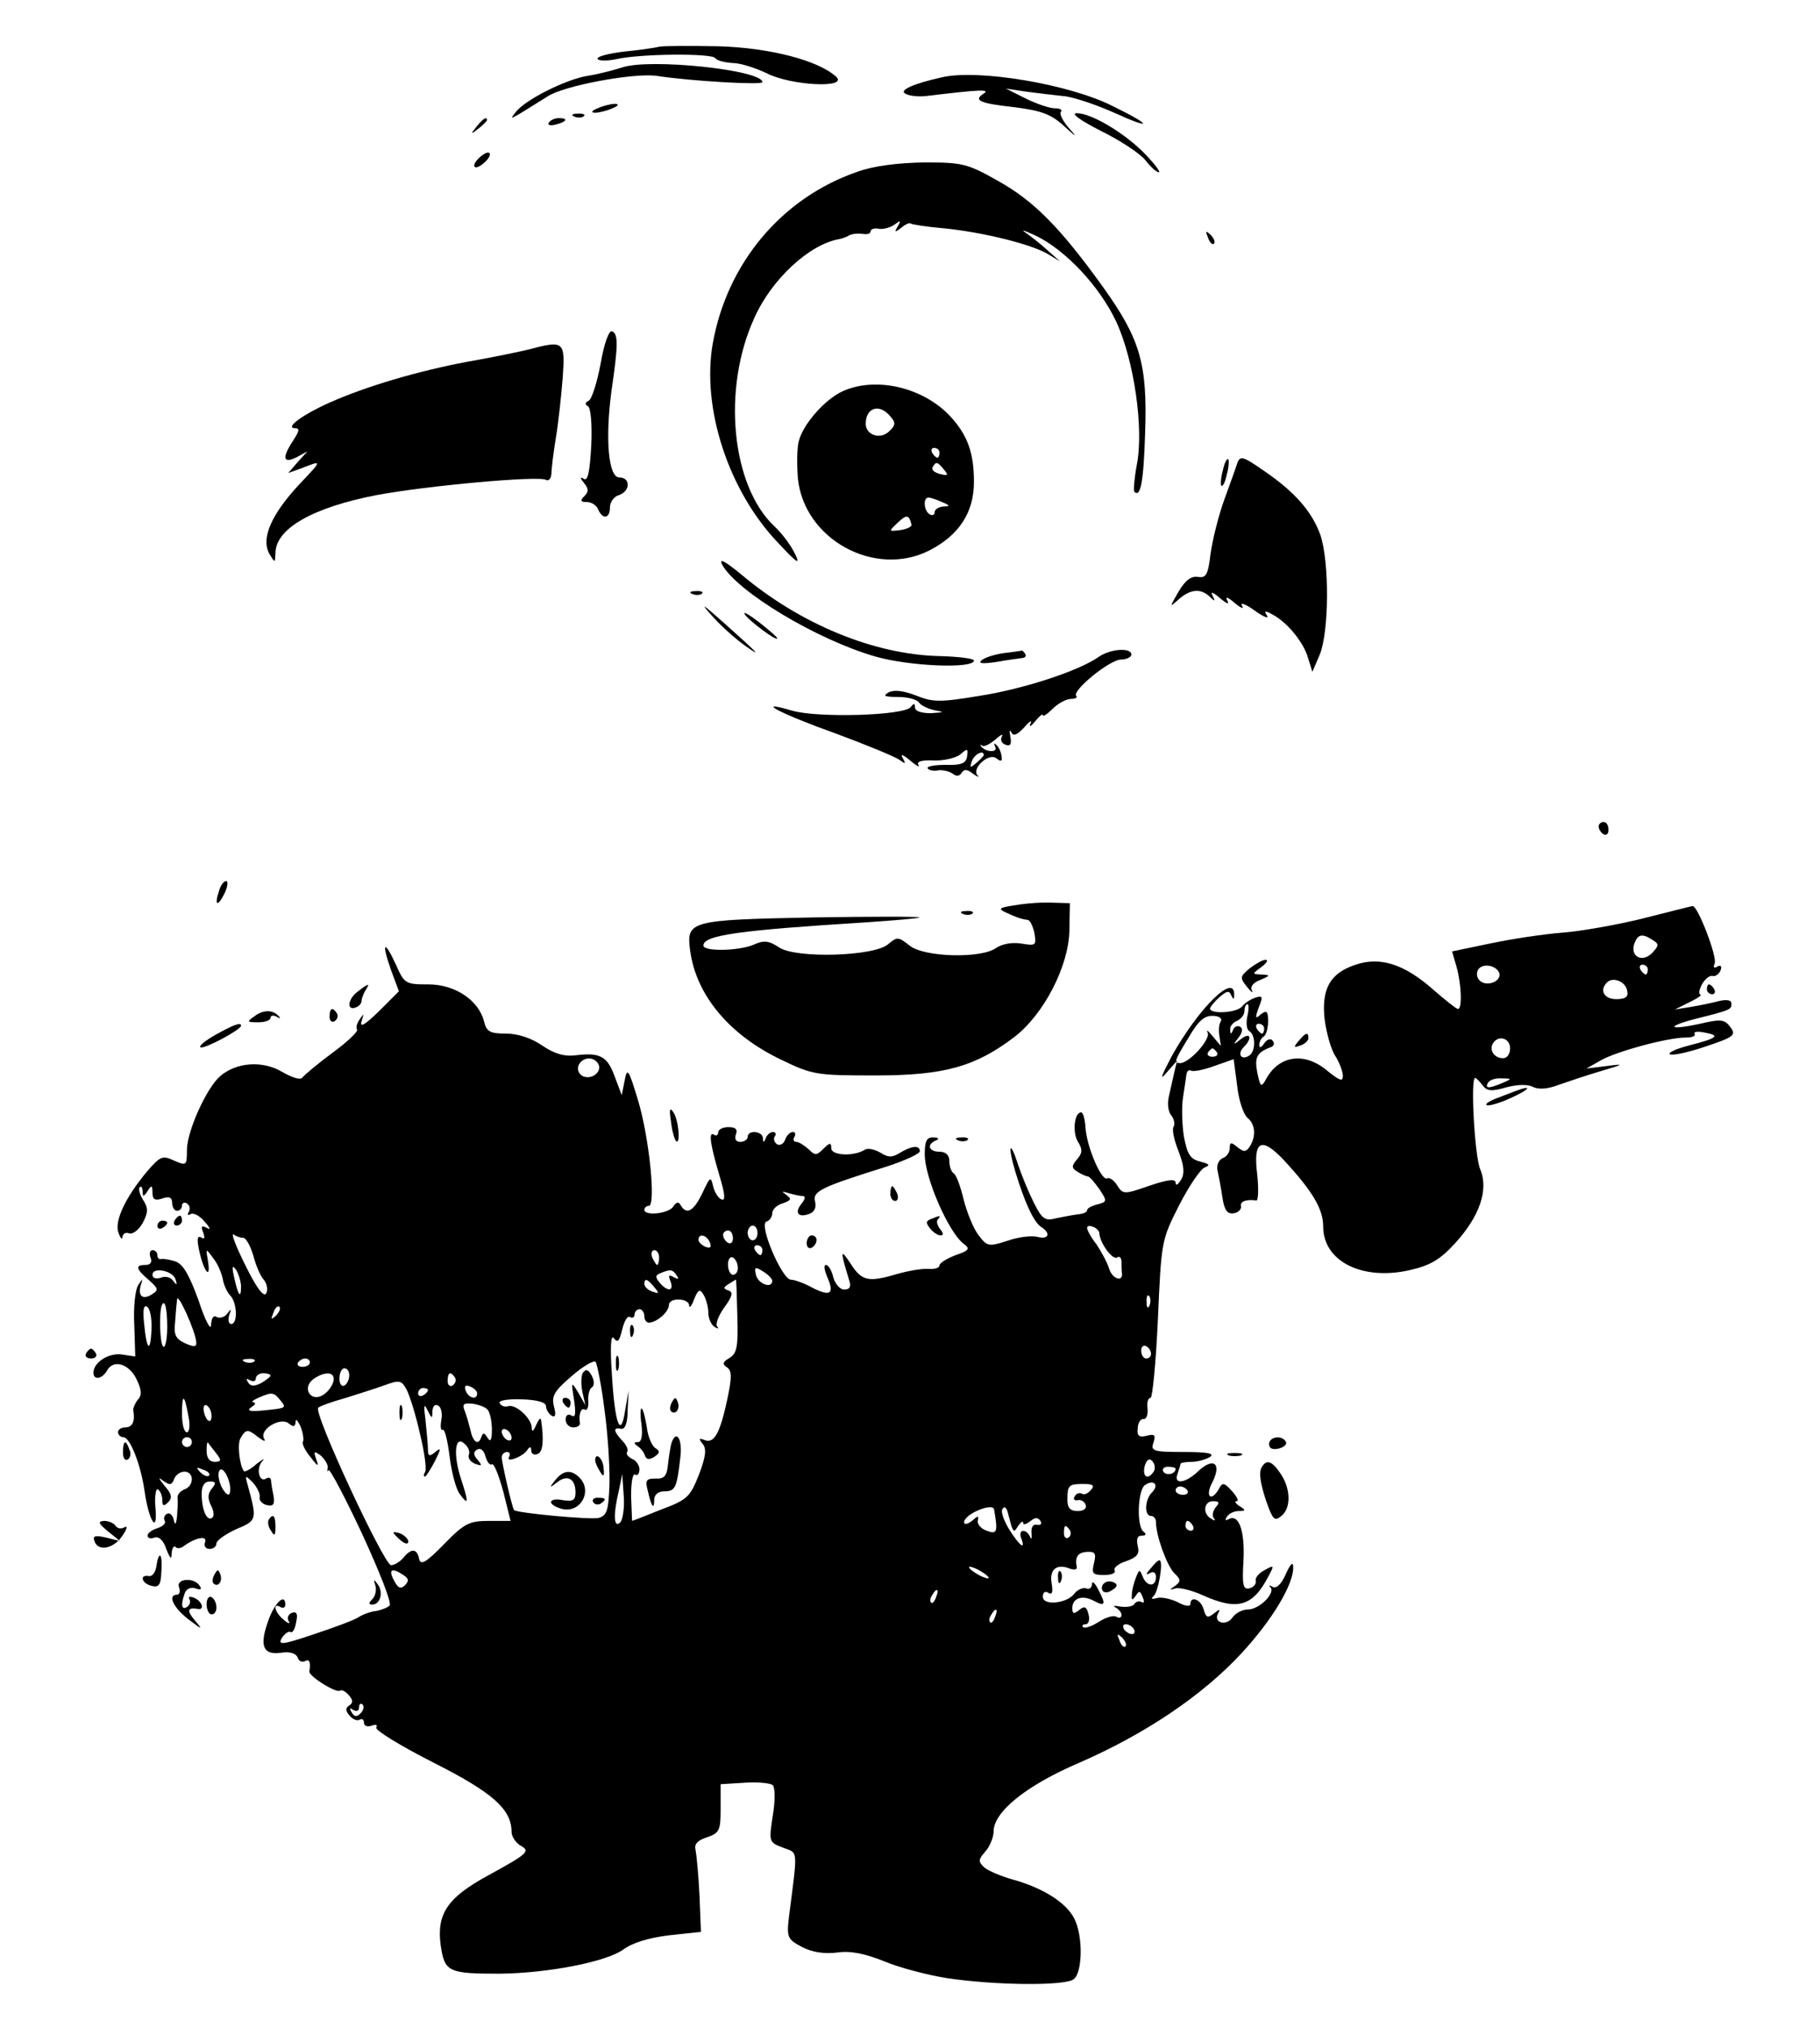 <?xml version="1.0" standalone="no"?>
<!DOCTYPE svg PUBLIC "-//W3C//DTD SVG 20010904//EN"
 "http://www.w3.org/TR/2001/REC-SVG-20010904/DTD/svg10.dtd">
<svg version="1.0" xmlns="http://www.w3.org/2000/svg"
 width="370pt" height="412pt" viewBox="0 0 370 412"
 preserveAspectRatio="xMidYMid meet">

<g transform="translate(0,412) scale(0.1,-0.1)"
fill="#000000" stroke="none">
<path d="M1340 4025 c-8 -2 -41 -7 -73 -10 -31 -4 -55 -10 -52 -15 3 -4 20 -4
39 0 49 11 193 12 200 2 3 -5 19 -9 35 -10 16 0 47 -10 70 -21 49 -25 166 -31
141 -7 -36 33 -134 59 -240 62 -58 1 -112 1 -120 -1z"/>
<path d="M1265 3983 c-19 -6 -50 -14 -70 -17 -44 -7 -126 -48 -146 -73 -15
-19 -16 -19 64 31 33 22 174 48 221 42 71 -11 216 -19 216 -13 0 25 -230 49
-285 30z"/>
<path d="M1915 3963 c-58 -13 -87 -26 -75 -33 8 -5 27 -7 44 -5 107 13 130 14
116 5 -22 -14 -9 -20 64 -28 53 -7 73 -14 99 -38 26 -24 28 -24 9 -3 -12 14
-19 29 -15 32 3 4 -2 7 -13 7 -10 0 -37 9 -59 20 l-40 20 40 -6 c22 -3 56 -7
75 -9 19 -1 67 -17 105 -34 79 -36 78 -26 -2 13 -88 45 -274 76 -348 59z"/>
<path d="M1215 3900 c-13 -5 -14 -9 -5 -9 8 0 24 4 35 9 13 5 14 9 5 9 -8 0
-24 -4 -35 -9z"/>
<path d="M1168 3883 c7 -3 16 -2 19 1 4 3 -2 6 -13 5 -11 0 -14 -3 -6 -6z"/>
<path d="M2238 3854 c39 -19 80 -46 91 -60 10 -13 22 -24 27 -24 4 0 -8 16
-26 35 -42 44 -111 85 -141 85 -13 0 6 -14 49 -36z"/>
<path d="M969 3863 c-13 -16 -12 -17 4 -4 9 7 17 15 17 17 0 8 -8 3 -21 -13z"/>
<path d="M1116 3871 c-4 -5 3 -7 14 -4 23 6 26 13 6 13 -8 0 -17 -4 -20 -9z"/>
<path d="M970 3795 c-7 -8 -8 -15 -2 -15 5 0 15 7 22 15 7 8 8 15 2 15 -5 0
-15 -7 -22 -15z"/>
<path d="M1743 3771 c-154 -53 -265 -186 -294 -349 -23 -131 32 -299 132 -404
40 -43 47 -47 35 -23 -8 17 -26 41 -41 55 -88 82 -108 280 -41 425 35 78 111
148 171 159 6 1 15 4 20 7 6 4 18 5 28 4 9 -2 17 0 17 5 0 5 8 7 18 5 9 -1 23
3 31 9 12 9 13 8 6 -4 -7 -12 -6 -13 7 -3 8 7 17 11 19 9 2 -2 33 -7 69 -10
79 -8 176 -32 210 -52 l25 -15 -26 23 c-14 13 -35 29 -45 36 -10 7 0 3 22 -7
60 -29 129 -102 163 -174 36 -77 57 -217 42 -292 -5 -27 -7 -52 -5 -54 13 -13
19 22 22 119 5 141 -10 191 -85 296 -87 121 -141 176 -215 217 -62 35 -72 37
-150 37 -53 -1 -102 -7 -135 -19z"/>
<path d="M2456 3637 c3 -10 9 -15 12 -12 3 3 0 11 -7 18 -10 9 -11 8 -5 -6z"/>
<path d="M1221 3381 c-7 -38 -18 -72 -24 -75 -8 -4 -8 -8 -2 -11 6 -3 9 -37 7
-80 -3 -54 -7 -73 -15 -68 -8 5 -8 2 0 -8 10 -12 10 -18 1 -27 -9 -9 -8 -12 5
-12 10 0 20 -7 23 -15 9 -21 24 -19 24 4 0 11 8 22 18 25 24 8 24 36 1 36 -22
0 -29 77 -16 175 14 95 14 117 1 122 -6 2 -16 -25 -23 -66z"/>
<path d="M1075 3410 c-16 -4 -73 -16 -125 -25 -101 -19 -206 -50 -280 -83 -54
-24 -91 -51 -71 -52 11 0 10 -5 -3 -25 -23 -35 -21 -48 7 -34 l22 12 -20 -22
-19 -22 28 10 c40 16 40 15 4 -23 -65 -67 -89 -119 -70 -152 11 -18 11 -18 12
2 0 50 76 93 205 118 101 19 331 40 345 31 5 -3 10 2 11 12 0 10 4 43 9 73 5
30 11 85 14 123 5 74 3 76 -69 57z"/>
<path d="M1715 3326 c-37 -16 -82 -67 -91 -102 -4 -14 -4 -48 -2 -75 12 -125
157 -204 268 -147 60 31 90 77 90 139 0 59 -13 95 -48 133 -55 59 -150 81
-217 52z m95 -52 c11 -12 11 -18 -2 -30 -18 -18 -48 -8 -48 15 0 33 28 42 50
15z m100 -74 c0 -5 -2 -10 -4 -10 -3 0 -8 5 -11 10 -3 6 -1 10 4 10 6 0 11 -4
11 -10z m9 -34 c10 -12 8 -13 -8 -9 -12 3 -18 9 -15 14 7 12 10 11 23 -5z m-4
-66 c17 -7 17 -9 3 -9 -10 -1 -18 -6 -18 -12 0 -5 -4 -7 -10 -4 -12 7 -14 35
-2 34 4 0 16 -4 27 -9z m-62 -46 c1 -4 -9 -9 -23 -11 -24 -3 -24 -3 -5 15 18
17 23 17 28 -4z"/>
<path d="M2486 3164 c-4 -14 -5 -28 -3 -31 3 -2 8 8 11 23 4 14 5 28 3 31 -3
2 -8 -8 -11 -23z"/>
<path d="M2515 3178 c-2 -7 -14 -40 -26 -73 -12 -33 -24 -82 -28 -110 -5 -43
-9 -50 -26 -47 -14 2 -26 -8 -39 -30 -19 -33 -19 -33 1 -15 23 20 44 22 62 5
11 -11 12 -10 6 2 -5 9 1 7 15 -5 14 -12 20 -14 15 -5 -5 9 1 7 15 -5 13 -11
20 -13 15 -6 -5 8 7 4 25 -9 18 -13 30 -18 26 -11 -7 10 -4 11 10 3 31 -16 64
-57 73 -88 l9 -29 15 35 c19 46 20 189 1 244 -17 46 -50 85 -111 127 -47 33
-52 34 -58 17z"/>
<path d="M1468 2973 c30 -55 193 -153 312 -187 70 -20 200 -25 200 -8 0 4 -31
8 -70 9 -133 3 -283 65 -402 165 -34 28 -47 35 -40 21z"/>
<path d="M1408 2913 c7 -3 16 -2 19 1 4 3 -2 6 -13 5 -11 0 -14 -3 -6 -6z"/>
<path d="M1450 2866 c19 -21 49 -47 65 -58 35 -25 29 -18 -45 48 -44 39 -48
41 -20 10z"/>
<path d="M1514 2872 c8 -13 66 -56 66 -49 0 3 -17 17 -37 33 -20 15 -33 23
-29 16z"/>
<path d="M2040 2793 c-19 -3 -39 -9 -45 -15 -7 -6 3 -7 30 -3 22 4 45 7 52 8
7 0 10 4 7 9 -3 4 -6 7 -7 6 -1 0 -18 -3 -37 -5z"/>
<path d="M2233 2785 c-40 -28 -152 -65 -243 -79 -79 -13 -93 -13 -128 1 -26
10 -45 12 -56 6 -12 -7 -7 -9 19 -9 20 0 39 -5 43 -11 4 -6 18 -13 32 -16 21
-4 20 -4 -7 -6 -20 0 -33 4 -33 12 0 8 -2 9 -8 1 -11 -18 -189 -23 -241 -8
-82 24 -25 -6 90 -47 62 -23 120 -47 128 -53 12 -9 13 -8 6 4 -5 9 1 7 15 -5
13 -11 21 -15 17 -9 -4 7 7 10 31 9 20 -1 45 5 54 12 15 13 16 13 14 -4 -2
-14 -12 -18 -44 -17 -22 0 -39 -3 -36 -7 2 -4 12 -6 22 -4 9 1 22 -2 29 -7 7
-6 14 -5 18 2 5 8 12 7 23 -2 10 -7 14 -8 9 -3 -12 14 24 47 39 34 9 -7 12 -6
10 5 -1 9 -6 19 -11 23 -4 4 -5 3 -2 -4 7 -12 -18 -12 -28 0 -3 4 -2 5 2 2 3
-3 15 3 26 12 11 10 17 13 14 7 -4 -7 -1 -14 7 -17 10 -4 13 1 10 16 -2 12 -2
16 2 9 4 -8 11 -6 26 10 11 13 17 16 13 8 -4 -8 1 -6 9 4 9 11 16 17 16 13 0
-4 9 2 20 13 11 11 28 20 37 20 9 0 14 3 11 6 -10 10 68 74 91 74 11 0 21 5
21 10 0 15 -43 12 -67 -5z m-233 -199 c0 -2 -7 -9 -15 -16 -13 -11 -14 -10 -9
4 5 14 24 23 24 12z"/>
<path d="M3250 2441 c0 -6 5 -13 10 -16 6 -3 10 1 10 9 0 9 -4 16 -10 16 -5 0
-10 -4 -10 -9z"/>
<path d="M445 2309 c-10 -30 -2 -32 12 -3 6 13 7 24 3 24 -5 0 -12 -9 -15 -21z"/>
<path d="M2065 2281 c-34 -5 -37 -7 -20 -15 22 -10 30 -13 44 -15 5 0 11 -13
14 -27 4 -25 3 -26 -27 -21 -19 3 -39 -1 -51 -9 -30 -22 -147 -19 -176 5 -23
18 -25 18 -43 3 -27 -25 -187 -30 -222 -7 -21 14 -31 15 -51 6 -29 -13 -103
-15 -103 -2 0 21 73 31 330 47 58 4 107 8 109 10 2 2 -96 2 -218 0 -249 -5
-256 -7 -248 -67 12 -91 80 -172 185 -222 64 -31 72 -32 192 -32 140 0 203 18
282 78 60 46 110 143 112 215 l1 57 -35 1 c-19 1 -53 -1 -75 -5z"/>
<path d="M3340 2254 c-52 -13 -126 -26 -165 -29 -38 -3 -104 -13 -146 -22
l-77 -16 9 -31 c10 -35 12 -86 3 -86 -3 0 -26 18 -51 40 -58 51 -107 67 -157
50 -52 -17 -70 -49 -63 -112 4 -28 13 -61 22 -74 8 -13 15 -31 15 -40 0 -12
-6 -10 -31 10 -47 40 -100 32 -126 -18 -9 -16 -11 -14 -17 15 -6 31 -1 41 29
52 6 3 6 8 2 13 -4 5 -12 2 -17 -6 -6 -9 -10 -10 -10 -3 0 6 4 14 9 17 5 3 9
17 9 31 0 21 -3 23 -15 14 -11 -10 -12 -8 -4 14 9 22 8 25 -7 20 -9 -3 -22
-11 -27 -18 -11 -13 -65 -16 -65 -4 0 3 9 14 19 23 15 13 20 14 24 4 4 -9 6
-9 6 -1 3 49 -71 -23 -127 -123 -21 -40 -25 -51 -11 -34 l22 25 -6 -25 c-3
-14 -8 -36 -11 -49 -3 -14 -1 -30 5 -37 6 -7 8 -18 5 -23 -4 -5 1 -28 10 -50
11 -29 13 -45 5 -58 -6 -10 -11 -13 -11 -6 0 8 -15 7 -53 -6 -52 -18 -54 -18
-66 1 -6 10 -15 16 -20 14 -11 -7 -41 62 -44 101 -1 18 -5 33 -9 33 -14 0 -18
-40 -7 -59 10 -16 10 -23 -1 -36 -12 -14 -12 -18 1 -26 8 -5 17 -9 20 -9 4 0
14 -12 24 -26 16 -24 16 -26 -4 -31 -12 -3 -21 -8 -21 -12 0 -4 -8 -7 -17 -8
-10 -1 -30 -5 -45 -8 -23 -6 -29 -3 -46 31 -11 22 -25 56 -32 77 -17 53 -22
41 -6 -13 19 -63 38 -104 53 -113 20 -13 15 -26 -8 -20 -11 3 -39 0 -61 -8
-38 -12 -41 -12 -59 12 -10 13 -23 45 -30 72 -6 26 -15 50 -20 53 -5 3 -9 14
-9 25 0 12 -7 19 -20 19 -22 0 -27 15 -7 23 7 3 5 6 -5 6 -14 1 -18 -7 -18
-34 0 -48 48 -158 79 -182 14 -10 11 -14 -16 -23 -18 -7 -33 -16 -33 -21 0 -5
-10 -8 -22 -7 -13 1 -41 -4 -63 -10 -60 -18 -73 -15 -96 21 -21 32 -21 26 -3
-33 5 -14 2 -20 -10 -20 -8 0 -18 11 -22 25 -3 14 -10 25 -15 25 -5 0 -3 -11
3 -25 15 -34 6 -40 -31 -21 -16 9 -36 16 -43 16 -18 0 -66 112 -50 118 7 2 12
10 12 17 0 8 10 17 21 20 17 6 19 9 8 17 -11 8 -10 8 4 4 10 -3 23 -6 29 -6 6
0 5 -6 -2 -15 -16 -19 -7 -30 16 -21 10 4 14 13 11 25 -5 21 12 29 146 71 37
12 67 26 67 31 0 13 -17 11 -40 -3 -16 -10 -24 -10 -40 0 -12 7 -26 10 -32 6
-22 -14 -68 -12 -68 3 0 12 -3 12 -16 -1 -14 -14 -17 -14 -30 -1 -9 8 -20 15
-25 15 -6 0 -7 5 -4 10 3 6 2 10 -3 10 -6 0 -13 -7 -16 -16 -3 -8 -10 -12 -16
-9 -6 4 -8 11 -5 16 4 5 2 9 -4 9 -5 0 -12 -6 -14 -12 -4 -10 -6 -10 -6 0 -1
14 -31 17 -31 2 0 -5 -7 -10 -15 -10 -9 0 -12 6 -9 15 4 10 0 15 -15 15 -12 0
-21 -5 -21 -11 0 -5 -4 -8 -9 -4 -11 6 -7 -21 13 -88 10 -34 11 -47 3 -44 -6
2 -14 14 -17 26 -5 22 -6 21 -22 -13 -18 -37 -32 -45 -44 -25 -4 8 -9 7 -15
-2 -9 -15 -59 -20 -59 -7 0 4 4 8 9 8 15 0 1 139 -22 215 -19 63 -22 67 -27
40 l-6 -30 -14 37 c-15 42 -30 50 -79 44 -24 -3 -44 3 -69 20 -22 15 -49 24
-73 24 -33 0 -40 4 -45 25 -11 43 -59 75 -113 75 -46 0 -49 1 -66 40 -24 52
-30 46 -10 -11 l16 -43 -41 -41 c-28 -27 -39 -34 -35 -20 5 16 5 17 -3 5 -6
-8 -9 -17 -6 -22 2 -4 -20 -25 -50 -47 -30 -22 -57 -45 -61 -50 -3 -6 -20 -1
-41 11 -40 24 -94 20 -127 -9 -28 -25 -67 -112 -67 -150 0 -31 -1 -32 -26 -21
-24 11 -28 9 -55 -22 -45 -54 -67 -102 -58 -125 4 -11 8 -15 8 -8 1 7 7 10 14
7 7 -2 19 7 27 21 11 21 12 30 1 47 -7 11 -10 23 -7 26 3 3 6 -1 6 -9 0 -11 2
-11 10 1 8 13 10 12 10 -3 0 -14 5 -17 20 -12 14 5 20 2 20 -9 0 -9 5 -16 10
-16 6 0 10 5 10 11 0 5 5 7 10 4 6 -4 7 -11 4 -17 -4 -6 -2 -8 3 -5 6 4 19 -3
29 -15 11 -12 13 -18 5 -13 -11 6 -13 4 -8 -9 4 -11 3 -15 -4 -10 -8 4 -9 -4
-4 -27 9 -42 24 -61 18 -22 -5 28 -5 28 11 6 9 -11 17 -31 19 -42 2 -12 9 -27
15 -33 14 -14 16 -58 2 -58 -5 0 -7 8 -4 18 5 13 4 14 -4 3 -5 -7 -15 -10 -21
-7 -7 5 -11 -2 -12 -16 0 -13 -12 9 -25 49 -19 52 -31 74 -47 80 -12 4 -25 6
-29 5 -5 -1 -8 2 -8 8 0 5 -4 10 -10 10 -5 0 -7 -7 -4 -15 4 -9 0 -15 -10 -15
-22 0 -20 -8 7 -31 18 -16 20 -20 7 -28 -19 -13 -30 -5 -24 17 5 15 4 15 -5 1
-6 -9 -10 -45 -8 -81 l2 -64 -27 4 c-27 4 -58 -16 -58 -37 0 -16 18 -13 28 5
13 23 45 13 60 -19 10 -21 11 -32 2 -41 -6 -8 -10 -18 -9 -22 4 -22 -2 -34
-16 -34 -8 0 -15 -4 -15 -10 0 -5 5 -10 11 -10 13 0 35 -54 43 -110 9 -62 27
-88 22 -33 -2 23 1 40 5 37 5 -3 9 -13 9 -22 0 -12 3 -13 12 -4 9 9 7 17 -8
34 -12 15 -13 18 -3 10 14 -10 18 -10 23 3 3 8 12 15 21 15 20 0 20 -29 0 -36
-9 -4 -15 -11 -14 -18 1 -6 0 -22 -1 -36 -2 -18 -4 -20 -7 -7 -2 9 -9 15 -14
11 -5 -3 -7 -9 -4 -14 3 -5 -4 -11 -15 -15 -11 -3 -20 -10 -20 -15 0 -5 6 -7
14 -4 9 3 18 -5 24 -23 8 -20 11 -23 11 -9 1 11 4 16 8 13 3 -4 11 -3 17 2 23
17 48 22 43 8 -3 -8 1 -14 9 -14 8 0 14 5 14 11 0 6 18 19 40 29 43 18 43 19
23 92 -5 18 -4 18 11 3 9 -10 15 -23 14 -29 -2 -7 5 -15 15 -17 13 -3 16 2 13
20 -3 13 -5 27 -5 31 -1 5 -5 6 -10 3 -14 -9 -21 20 -8 35 7 7 2 5 -11 -5 -12
-11 -24 -17 -26 -15 -9 11 -14 56 -7 67 11 19 15 19 36 2 11 -8 16 -10 12 -3
-11 18 33 45 50 31 10 -8 13 -7 14 3 0 8 4 3 10 -9 5 -13 7 -27 5 -31 -3 -3 4
-18 15 -31 15 -20 18 -21 12 -5 -6 17 -5 18 10 7 8 -8 15 -19 13 -25 -1 -7 -1
-8 2 -4 2 4 33 -54 68 -129 35 -76 61 -141 56 -146 -4 -4 -16 -9 -27 -11 -11
-1 -27 -7 -35 -12 -8 -6 -49 -21 -91 -35 -65 -22 -75 -23 -66 -8 6 9 14 15 18
12 4 -2 9 7 11 20 4 17 1 23 -9 19 -7 -3 -10 -10 -6 -17 4 -6 -1 -5 -10 3 -18
14 -24 36 -7 26 6 -3 10 -1 10 5 0 25 -23 2 -35 -34 -18 -50 -10 -69 26 -64
18 3 30 -1 34 -9 2 -8 9 -11 15 -8 9 5 12 -1 9 -21 -1 -10 54 -44 62 -39 4 3
12 -2 18 -9 9 -10 9 -16 1 -21 -8 -5 -8 -11 1 -21 6 -7 15 -11 20 -8 5 3 9 0
9 -6 0 -7 7 -9 16 -6 8 3 12 2 9 -4 -3 -5 49 -37 116 -71 121 -61 159 -95 159
-141 0 -9 8 -21 17 -27 22 -12 18 -16 -64 -61 -83 -45 -106 -78 -97 -143 8
-53 15 -57 119 -57 99 1 217 24 252 49 19 14 52 24 93 29 l65 7 -3 75 c-2 41
-6 82 -8 92 -3 11 4 19 23 25 26 9 28 14 28 59 l0 49 49 3 c27 2 53 -1 57 -5
5 -5 5 -33 0 -62 -8 -53 -8 -54 21 -65 31 -12 30 1 12 -140 -5 -43 -3 -46 27
-62 21 -11 46 -14 71 -11 27 4 56 -2 96 -18 31 -13 89 -28 127 -34 100 -15
242 -16 258 -2 18 14 19 88 1 123 -16 32 -63 62 -124 79 -25 7 -51 18 -59 25
-13 12 -12 16 2 32 9 10 17 29 17 41 0 40 67 94 175 140 133 58 249 136 328
221 64 69 108 143 106 177 0 11 -6 5 -15 -15 -9 -21 -19 -30 -27 -26 -6 4 -9
3 -4 -1 10 -12 -23 -45 -46 -45 -11 0 -25 -7 -32 -17 -13 -18 -40 -9 -28 10 4
8 2 8 -9 -1 -13 -10 -16 -9 -21 8 -5 20 -27 29 -27 11 0 -6 -12 -4 -26 4 -15
7 -34 11 -43 8 -9 -3 -12 -1 -6 4 10 8 21 73 12 73 -3 0 -11 -8 -18 -17 -10
-11 -10 -14 -1 -9 7 4 12 1 12 -8 0 -21 -19 -20 -27 1 -6 15 -7 15 -14 -3 -4
-10 -8 -26 -8 -34 -1 -12 1 -12 8 -2 7 11 9 10 14 -3 4 -9 3 -13 -2 -10 -5 3
-12 1 -15 -4 -3 -5 -16 -7 -29 -5 -12 2 -16 2 -9 -2 6 -3 12 -10 12 -15 0 -6
-5 -7 -10 -4 -6 4 -22 -1 -36 -10 -14 -9 -28 -14 -32 -11 -3 3 -1 6 5 6 6 0 9
9 6 20 -4 16 -8 18 -19 9 -11 -9 -14 -8 -14 4 0 20 20 27 43 15 24 -13 26 -8
10 22 -7 14 -13 19 -13 12 0 -8 -6 -12 -12 -9 -7 2 -18 -3 -24 -11 -15 -20
-64 -25 -64 -6 0 9 5 12 11 8 8 -5 10 1 7 19 -5 28 10 41 37 30 9 -3 15 -2 14
3 -4 21 2 30 21 31 16 1 19 -3 14 -23 -5 -21 -3 -24 21 -24 14 0 24 4 21 9 -3
5 7 14 23 19 23 8 28 15 24 31 -3 14 -1 21 8 21 9 0 10 3 4 8 -15 10 -12 86 3
95 18 12 29 0 14 -15 -15 -15 -16 -48 -2 -48 6 0 10 -6 10 -12 0 -28 22 -88
37 -104 14 -13 14 -17 2 -26 -12 -8 -12 -9 1 -5 8 2 33 -4 55 -14 71 -32 102
-23 134 39 12 22 11 23 -8 12 -12 -6 -20 -16 -18 -22 1 -7 -5 -13 -13 -15 -13
-3 -15 7 -12 57 3 61 -10 96 -31 83 -6 -3 -7 -1 -3 5 4 7 15 12 24 12 15 0 15
2 2 10 -8 5 -11 10 -6 10 5 0 1 9 -9 20 -16 18 -20 19 -27 5 -16 -28 -29 -15
-13 14 19 38 2 51 -29 22 -26 -25 -51 -28 -42 -5 3 9 6 18 6 20 0 2 10 4 23 4
12 0 29 5 37 10 10 7 -5 10 -53 10 -63 0 -68 2 -62 19 5 16 2 18 -14 14 -15
-4 -20 0 -18 15 0 11 6 20 12 19 5 -1 9 8 8 21 -2 12 1 22 6 22 4 0 11 72 15
160 7 158 7 160 43 231 20 39 43 73 52 77 12 5 10 7 -9 12 -20 5 -26 14 -33
50 -4 25 -5 61 -2 80 3 19 6 40 7 47 1 7 5 10 9 8 4 -3 25 1 47 9 l40 14 7
-53 c3 -30 13 -59 21 -66 16 -13 18 -37 5 -58 -8 -12 -12 -12 -25 -2 -13 11
-16 11 -16 -2 0 -8 -6 -17 -14 -20 -8 -3 -13 -14 -11 -24 2 -10 7 -34 10 -55
4 -27 10 -35 23 -33 9 1 16 8 15 14 -3 10 11 15 31 12 4 -1 5 23 2 52 -9 70 8
79 55 29 57 -62 79 -98 79 -134 0 -70 78 -110 174 -89 44 10 63 21 95 56 49
54 68 108 50 150 -11 27 -20 185 -10 185 2 0 9 -7 15 -15 9 -12 18 -13 49 -4
23 6 43 6 53 1 11 -6 30 -5 53 4 20 7 59 20 86 28 48 14 48 15 10 10 l-40 -5
30 17 c32 18 135 46 172 46 13 0 21 3 18 8 -2 4 7 5 21 2 32 -6 26 -11 -32
-26 -27 -7 -44 -15 -39 -18 6 -3 38 4 73 16 57 19 62 23 50 39 -12 16 -19 17
-62 7 -64 -14 -71 -6 -9 10 72 18 73 19 73 31 0 7 -9 9 -26 5 -15 -4 -40 -9
-58 -12 l-31 -5 30 15 c17 8 26 15 22 15 -4 1 -3 10 3 21 6 11 16 19 22 17 6
-1 13 4 16 12 3 8 0 11 -7 7 -6 -4 -9 -2 -5 7 5 14 -35 118 -45 116 -3 0 -49
-12 -101 -25z m20 -44 c13 -8 13 -11 -2 -27 -21 -20 -45 -5 -35 21 7 18 16 20
37 6z m-312 -67 c5 -17 -26 -29 -40 -15 -6 6 -7 15 -3 22 9 14 37 9 43 -7z
m302 7 c0 -5 -2 -10 -4 -10 -3 0 -8 5 -11 10 -3 6 -1 10 4 10 6 0 11 -4 11
-10z m-42 -43 c3 -12 -3 -17 -22 -17 -25 0 -35 18 -19 34 12 12 38 2 41 -17z
m-772 -51 c-3 -14 -2 -28 4 -31 13 -8 13 -42 -1 -50 -16 -10 -24 4 -11 17 19
19 14 32 -5 17 -16 -13 -17 -12 -5 3 8 10 9 19 3 22 -5 3 -12 0 -14 -6 -4 -10
-6 -10 -6 0 -1 7 6 15 14 18 8 4 15 12 15 20 0 8 3 14 6 14 3 0 3 -11 0 -24z
m-54 -11 c-4 -5 -5 -19 -3 -30 l3 -20 -17 20 c-9 11 -13 14 -10 7 7 -13 -37
-62 -56 -62 -13 0 -12 4 18 53 19 33 32 44 49 43 12 0 19 -5 16 -11z m88 -15
c0 -5 -2 -10 -4 -10 -3 0 -8 5 -11 10 -3 6 -1 10 4 10 6 0 11 -4 11 -10z m500
-40 c0 -11 -6 -20 -14 -20 -18 0 -29 16 -21 30 11 18 35 11 35 -10z m-596 -8
c3 -5 -1 -9 -9 -9 -8 0 -12 4 -9 9 3 4 7 8 9 8 2 0 6 -4 9 -8z m-1258 -23 c9
-15 -11 -33 -30 -26 -9 4 -13 13 -10 22 7 17 30 20 40 4z m1839 -39 c-28 -12
-37 -12 -30 0 3 6 16 10 28 9 21 0 21 -1 2 -9z m-1515 -305 c0 -8 -4 -15 -10
-15 -5 0 -10 7 -10 15 0 8 5 15 10 15 6 0 10 -7 10 -15z m695 -1 c1 -19 26
-54 36 -49 5 4 9 -1 9 -9 0 -9 0 -19 1 -23 2 -19 -20 -11 -26 9 -4 13 -16 35
-26 50 -11 14 -19 29 -19 33 0 10 25 0 25 -11z m-1740 -9 c5 0 14 -16 20 -36
5 -20 15 -43 22 -50 6 -8 8 -20 4 -27 -5 -8 -20 12 -42 57 -19 38 -30 66 -24
63 5 -4 14 -7 20 -7z m995 -1 c0 -8 -4 -12 -10 -9 -5 3 -10 10 -10 16 0 5 5 9
10 9 6 0 10 -7 10 -16z m-47 -8 c4 -10 1 -13 -9 -9 -7 3 -14 9 -14 14 0 14 17
10 23 -5z m107 -16 c0 -5 -2 -10 -4 -10 -3 0 -8 5 -11 10 -3 6 -1 10 4 10 6 0
11 -4 11 -10z m-210 -15 c0 -8 -2 -15 -4 -15 -2 0 -6 7 -10 15 -3 8 -1 15 4
15 6 0 10 -7 10 -15z m160 -21 c0 -8 -4 -14 -10 -14 -5 0 -10 9 -10 21 0 11 5
17 10 14 6 -3 10 -13 10 -21z m-1010 -38 c0 -26 -6 -18 -14 19 -5 22 -4 26 4
15 5 -8 10 -24 10 -34z m1080 12 c0 -17 -28 -7 -33 11 -4 17 -2 18 14 8 10 -6
19 -15 19 -19z m-1213 2 c4 -11 2 -12 -5 -2 -5 7 -16 10 -25 6 -10 -3 -17 -1
-17 6 0 17 43 8 47 -10z m1019 8 c5 -7 3 -8 -6 -3 -10 6 -12 4 -7 -8 8 -21 -6
-22 -22 -3 -9 11 -9 15 1 19 21 9 26 8 34 -5z m-46 -23 c11 -13 10 -14 -4 -9
-9 3 -16 10 -16 15 0 13 6 11 20 -6z m169 -59 c2 -62 -1 -76 -16 -85 -14 -8
-15 -13 -5 -19 10 -7 10 -20 1 -63 -15 -71 -27 -92 -46 -85 -12 5 -13 3 -5 -7
9 -10 7 -26 -7 -63 -18 -45 -23 -51 -77 -71 -32 -13 -58 -23 -59 -23 0 0 -1
23 -2 50 0 27 3 47 8 44 5 -3 9 2 9 11 0 8 -7 18 -15 21 -8 4 -13 10 -10 14 3
5 -2 15 -10 23 -18 19 -19 28 -2 24 8 -1 13 12 13 38 l2 40 -7 -40 c-9 -60
-21 -29 -27 72 -4 58 -2 83 4 74 8 -10 11 -6 17 18 4 17 11 29 16 25 5 -3 9 0
9 5 0 6 5 11 10 11 6 0 10 -7 10 -15 0 -8 6 -14 12 -12 17 3 38 23 38 36 0 15
40 14 41 -1 0 -7 5 -2 10 12 8 20 12 22 19 10 5 -8 10 -25 10 -37 0 -12 6 -25
13 -29 6 -4 9 -4 5 1 -4 4 2 21 14 38 17 23 19 32 9 35 -11 4 -11 6 0 13 8 5
14 9 15 9 1 0 2 -33 3 -74z m-1100 -53 c1 -10 -5 -10 -23 -2 -19 9 -23 17 -20
43 1 17 3 38 4 46 1 16 38 -66 39 -87z m1938 75 c-3 -8 -6 -5 -6 6 -1 11 2 17
5 13 3 -3 4 -12 1 -19z m-2029 -49 c-2 -49 -10 -43 -15 12 -3 27 -1 39 6 34 6
-3 10 -24 9 -46z m32 5 c0 -25 -4 -43 -8 -40 -7 4 -9 69 -3 84 6 14 11 -7 11
-44z m221 23 c-10 -9 -11 -8 -5 6 3 10 9 15 12 12 3 -3 0 -11 -7 -18z m1779
-78 c0 -5 -4 -9 -10 -9 -5 0 -10 7 -10 16 0 8 5 12 10 9 6 -3 10 -10 10 -16z
m-1823 -15 c-3 -3 -12 -4 -19 -1 -8 3 -5 6 6 6 11 1 17 -2 13 -5z m113 -2 c0
-5 -7 -9 -15 -9 -8 0 -12 4 -9 9 3 4 9 8 15 8 5 0 9 -4 9 -8z m599 -97 c7 -50
11 -118 10 -152 -2 -52 -5 -62 -22 -67 -18 -4 -167 10 -172 16 -4 5 -25 97
-25 107 0 6 5 11 11 11 5 0 7 -4 4 -10 -8 -13 28 0 37 14 5 8 8 7 8 -1 0 -7 6
-10 13 -7 11 4 13 28 7 69 -1 6 -5 1 -10 -10 -6 -14 -9 -15 -9 -5 -1 19 -33
48 -48 43 -6 -2 -14 0 -17 6 -4 5 14 9 44 8 32 -1 50 -6 50 -14 0 -6 5 -15 11
-19 8 -5 10 1 5 19 -5 21 1 31 36 61 23 20 45 33 49 29 3 -5 12 -49 18 -98z
m-519 71 c0 -8 -4 -18 -10 -21 -5 -3 -10 3 -10 14 0 12 5 21 10 21 6 0 10 -6
10 -14z m-160 -1 c0 -2 -9 -9 -19 -15 -14 -7 -22 -7 -27 2 -4 7 -3 8 4 4 7 -4
12 -2 12 3 0 6 7 11 15 11 8 0 15 -2 15 -5z m128 -11 c-2 -9 -11 -22 -21 -28
-25 -16 -44 14 -20 32 24 17 45 15 41 -4z m247 7 c3 -5 1 -12 -5 -16 -5 -3
-10 1 -10 9 0 18 6 21 15 7z m-71 -115 c9 -37 14 -72 10 -77 -3 -5 -3 -9 0 -9
2 0 11 14 20 31 13 26 13 29 1 19 -12 -10 -15 -9 -15 6 0 11 -3 37 -5 59 -4
30 -3 35 4 20 9 -18 10 -18 10 -2 1 11 6 15 12 11 6 -3 9 -17 6 -30 -2 -13 -1
-21 3 -19 4 3 10 -22 14 -54 4 -32 13 -67 21 -77 18 -24 18 -17 2 32 -16 49
-12 89 7 71 8 -6 12 -17 9 -23 -2 -6 3 -14 13 -18 14 -5 15 -4 5 8 -9 10 -9
16 -1 21 7 4 14 -2 17 -14 3 -11 9 -19 13 -16 4 3 14 -22 23 -55 l15 -60 -44
0 c-40 0 -50 -5 -91 -47 -37 -38 -48 -44 -51 -30 -4 21 -16 22 -32 2 -7 -8
-18 -15 -25 -15 -14 0 -159 311 -148 320 5 4 28 12 53 19 25 8 61 19 80 26 33
12 36 11 47 -9 6 -12 19 -53 27 -90z m116 83 c0 -14 -17 -10 -23 5 -4 10 -1
13 9 9 7 -3 14 -9 14 -14z m-100 7 c0 -3 -4 -8 -10 -11 -5 -3 -10 -1 -10 4 0
6 5 11 10 11 6 0 10 -2 10 -4z m-300 -21 c13 -16 13 -16 -39 -21 -24 -2 -30 0
-20 7 8 5 10 9 4 10 -5 0 -1 4 10 9 28 12 31 12 45 -5z m-187 -32 c4 -19 2
-33 -3 -33 -6 0 -10 17 -10 37 0 43 5 41 13 -4z m47 0 c0 -19 -13 -9 -16 12
-1 8 2 13 7 9 5 -3 9 -12 9 -21z m562 12 c4 -5 8 -23 8 -40 0 -21 -3 -26 -9
-16 -7 11 -9 11 -13 0 -6 -17 -17 -8 -22 17 -3 11 -7 27 -11 37 -6 14 -3 17
16 15 13 -2 27 -7 31 -13z m48 -56 c0 -6 -4 -7 -10 -4 -5 3 -10 11 -10 16 0 6
5 7 10 4 6 -3 10 -11 10 -16z m-650 -9 c0 -5 -4 -10 -10 -10 -5 0 -10 5 -10
10 0 6 5 10 10 10 6 0 10 -4 10 -10z m49 -22 c12 -15 11 -18 -3 -18 -10 0 -16
8 -16 22 0 12 1 19 3 17 1 -2 9 -12 16 -21z m1907 -37 c-12 -19 -24 -12 -19
10 4 13 9 17 15 11 6 -6 7 -15 4 -21z m-1921 -9 c-3 -3 -11 0 -18 7 -9 10 -8
11 6 5 10 -3 15 -9 12 -12z m42 -36 c-2 -6 -9 -1 -16 12 -6 12 -9 28 -5 34 8
13 27 -28 21 -46z m1923 50 c0 -11 -19 -15 -25 -6 -3 5 1 10 9 10 9 0 16 -2
16 -4z m-1129 -109 c-13 -13 -15 14 -3 64 l7 34 3 -44 c2 -24 -2 -49 -7 -54z
m-830 69 c-9 -11 -9 -20 -2 -35 6 -11 7 -22 2 -25 -11 -7 -21 17 -21 50 0 15
6 24 16 24 13 0 14 -3 5 -14z m1787 -3 c-6 -7 -14 -11 -18 -8 -5 3 -12 1 -15
-5 -4 -6 -1 -9 6 -8 6 2 14 -3 16 -9 3 -8 -4 -13 -16 -13 -15 0 -21 6 -21 23
0 30 3 32 33 32 19 0 23 -3 15 -12z m196 -1 c3 -5 -1 -9 -9 -9 -8 0 -15 4 -15
9 0 4 4 8 9 8 6 0 12 -4 15 -8z m57 -35 c-6 -8 -7 -18 -3 -22 4 -5 1 -5 -5 -1
-19 10 -16 36 3 36 13 0 14 -3 5 -13z m-450 -4 c8 -46 6 -51 -15 -43 -12 4
-20 14 -18 21 2 10 0 10 -12 -1 -9 -7 -16 -8 -16 -3 0 17 59 41 61 26z m35
-33 c5 -13 6 -13 14 0 6 8 10 11 10 6 0 -5 6 -3 14 3 10 8 16 9 21 1 4 -6 1
-9 -7 -8 -8 2 -12 -5 -11 -17 1 -11 0 -14 -3 -7 -8 17 -25 15 -18 -3 10 -26
-3 -16 -24 17 -11 18 -18 37 -14 42 3 6 7 4 10 -4 2 -8 6 -22 8 -30z m369 0
c3 -5 1 -10 -4 -10 -6 0 -11 5 -11 10 0 6 2 10 4 10 3 0 8 -4 11 -10z m-250
-9 c3 -5 2 -12 -3 -15 -5 -3 -9 1 -9 9 0 17 3 19 12 6z m-165 -97 c0 -2 -9 0
-20 6 -11 6 -20 13 -20 16 0 2 9 0 20 -6 11 -6 20 -13 20 -16z m-1190 6 c11
-7 12 -12 3 -21 -8 -8 -14 -6 -22 10 -12 22 -5 27 19 11z m1083 -45 c-3 -9 -8
-14 -10 -11 -3 3 -2 9 2 15 9 16 15 13 8 -4z m120 -40 c-3 -9 -8 -14 -10 -11
-3 3 -2 9 2 15 9 16 15 13 8 -4z m282 -25 c3 -5 2 -10 -4 -10 -5 0 -13 5 -16
10 -3 6 -2 10 4 10 5 0 13 -4 16 -10z m-17 -35 c-3 -3 -9 2 -12 12 -6 14 -5
15 5 6 7 -7 10 -15 7 -18z m-1555 -136 c-8 -8 -13 -7 -18 2 -5 8 -4 10 3 5 7
-4 12 -2 12 5 0 7 3 9 7 6 4 -4 2 -12 -4 -18z"/>
<path d="M1281 1414 c0 -11 3 -14 6 -6 3 7 2 16 -1 19 -3 4 -6 -2 -5 -13z"/>
<path d="M1252 1350 c0 -14 2 -19 5 -12 2 6 2 18 0 25 -3 6 -5 1 -5 -13z"/>
<path d="M1366 1271 c-4 -7 -5 -15 -2 -18 9 -9 19 4 14 18 -4 11 -6 11 -12 0z"/>
<path d="M1304 1227 c3 -24 0 -37 -7 -37 -9 0 -9 -2 -1 -8 6 -4 13 -12 15 -19
3 -9 9 -9 19 -3 12 8 12 12 2 18 -7 5 -15 24 -17 42 -3 18 -7 35 -10 38 -3 3
-4 -11 -1 -31z"/>
<path d="M1365 1188 c-2 -7 -5 -26 -7 -43 -2 -24 -8 -30 -25 -29 -19 0 -22 -3
-16 -25 7 -32 13 -40 13 -18 0 10 8 17 20 17 23 0 26 7 33 68 5 38 -8 59 -18
30z"/>
<path d="M1185 1331 c-4 -7 -4 -24 -1 -39 l6 -27 -14 25 c-15 24 -15 24 -9
-14 4 -28 3 -37 -5 -32 -7 4 -12 1 -12 -8 0 -9 7 -16 15 -16 8 0 14 3 14 8 -3
18 2 33 10 28 4 -3 8 5 7 17 -1 12 2 25 7 28 6 4 5 14 0 24 -7 13 -12 14 -18
6z"/>
<path d="M1145 1270 c3 -5 8 -10 11 -10 2 0 4 5 4 10 0 6 -5 10 -11 10 -5 0
-7 -4 -4 -10z"/>
<path d="M1210 1153 c0 -5 5 -15 10 -23 7 -12 9 -10 7 8 -1 19 -17 33 -17 15z"/>
<path d="M1129 1113 c-13 -16 -12 -17 3 -5 21 17 38 8 38 -20 0 -16 -5 -19
-25 -16 -30 6 -34 -8 -5 -17 39 -12 66 35 38 63 -17 17 -33 15 -49 -5z"/>
<path d="M1206 1068 c3 -5 10 -6 15 -3 13 9 11 12 -6 12 -8 0 -12 -4 -9 -9z"/>
<path d="M812 1250 c0 -14 2 -19 5 -12 2 6 2 18 0 25 -3 6 -5 1 -5 -13z"/>
<path d="M800 1006 c0 -2 7 -9 15 -16 9 -7 15 -8 15 -2 0 5 -7 12 -15 16 -8 3
-15 4 -15 2z"/>
<path d="M1958 2263 c7 -3 16 -2 19 1 4 3 -2 6 -13 5 -11 0 -14 -3 -6 -6z"/>
<path d="M2541 2153 c-20 -17 -21 -19 -6 -38 9 -11 14 -14 10 -7 -4 7 3 16 17
21 21 9 21 10 3 11 -20 1 -20 1 -1 15 11 8 15 15 9 15 -6 0 -20 -8 -32 -17z"/>
<path d="M728 2106 c-21 -15 -24 -40 -5 -33 6 2 12 8 12 13 0 5 4 15 8 22 10
15 7 15 -15 -2z"/>
<path d="M3470 2110 c0 -5 5 -10 11 -10 5 0 7 5 4 10 -3 6 -8 10 -11 10 -2 0
-4 -4 -4 -10z"/>
<path d="M517 2055 c-16 -11 -15 -12 8 -12 14 0 25 4 25 9 0 5 6 6 13 2 6 -4
8 -3 4 1 -12 14 -32 14 -50 0z"/>
<path d="M670 2054 c0 -8 5 -12 10 -9 6 4 8 11 5 16 -9 14 -15 11 -15 -7z"/>
<path d="M437 2017 c-21 -12 -34 -23 -29 -25 9 -3 82 36 82 44 0 8 -15 2 -53
-19z"/>
<path d="M2640 2005 c-11 -13 -10 -14 4 -9 9 3 16 10 16 15 0 13 -6 11 -20 -6z"/>
<path d="M3080 1903 c-8 -3 -26 -10 -39 -15 -13 -5 -22 -11 -19 -13 3 -3 25 3
49 14 40 18 46 28 9 14z"/>
<path d="M1364 1842 c2 -19 7 -36 10 -40 10 -10 6 42 -5 58 -7 11 -9 7 -5 -18z"/>
<path d="M1948 1803 c7 -3 16 -2 19 1 4 3 -2 6 -13 5 -11 0 -14 -3 -6 -6z"/>
<path d="M1810 1695 c0 -8 4 -15 10 -15 5 0 7 7 4 15 -4 8 -8 15 -10 15 -2 0
-4 -7 -4 -15z"/>
<path d="M355 1640 c-3 -5 -1 -10 4 -10 6 0 11 5 11 10 0 6 -2 10 -4 10 -3 0
-8 -4 -11 -10z"/>
<path d="M1892 1643 c-10 -4 -10 -8 -1 -19 6 -8 16 -14 21 -14 7 0 6 5 -1 13
-6 8 -8 17 -4 20 7 8 4 8 -15 0z"/>
<path d="M320 1629 c0 -5 5 -7 10 -4 6 3 10 8 10 11 0 2 -4 4 -10 4 -5 0 -10
-5 -10 -11z"/>
<path d="M1640 1594 c0 -8 5 -12 10 -9 6 3 10 10 10 16 0 5 -4 9 -10 9 -5 0
-10 -7 -10 -16z"/>
<path d="M175 1370 c-3 -5 1 -10 10 -10 9 0 13 5 10 10 -3 6 -8 10 -10 10 -2
0 -7 -4 -10 -10z"/>
<path d="M2580 1186 c0 -9 7 -12 20 -9 11 3 17 9 14 14 -8 14 -34 10 -34 -5z"/>
<path d="M250 1169 c0 -11 4 -18 10 -14 5 3 7 12 3 20 -7 21 -13 19 -13 -6z"/>
<path d="M2498 1163 c6 -2 18 -2 25 0 6 3 1 5 -13 5 -14 0 -19 -2 -12 -5z"/>
<path d="M2565 1139 c-7 -11 -2 -40 15 -85 9 -22 13 -24 25 -14 20 16 19 55
-1 85 -18 27 -29 31 -39 14z"/>
<path d="M546 1032 c-2 -4 -1 -14 5 -22 7 -12 9 -10 9 8 0 23 -5 28 -14 14z"/>
<path d="M219 1009 l25 -20 -28 7 c-22 5 -28 4 -24 -7 7 -22 39 -16 57 11 9
13 11 21 4 17 -6 -4 -14 -3 -18 3 -3 5 -14 10 -23 10 -14 -1 -12 -5 7 -21z"/>
<path d="M318 938 c-2 -13 -9 -22 -16 -20 -19 3 -14 -15 6 -20 15 -4 19 2 20
28 3 38 -5 46 -10 12z"/>
<path d="M436 921 c-4 -7 -5 -15 -2 -18 9 -9 19 4 14 18 -4 11 -6 11 -12 0z"/>
<path d="M2151 914 c0 -11 3 -14 6 -6 3 7 2 16 -1 19 -3 4 -6 -2 -5 -13z"/>
<path d="M364 895 c3 -8 1 -15 -4 -15 -20 0 -8 -26 23 -50 29 -22 30 -22 13
-2 -17 20 -15 27 7 23 14 -2 7 17 -9 23 -8 3 -12 2 -9 -3 3 -5 1 -12 -5 -16
-11 -7 -13 5 -4 29 3 8 12 12 21 9 11 -4 14 -2 9 5 -11 18 -49 15 -42 -3z"/>
<path d="M763 899 c3 -9 0 -22 -6 -28 -8 -8 -8 -11 0 -11 16 0 23 25 11 41 -8
11 -9 11 -5 -2z"/>
<path d="M2240 894 c0 -8 6 -11 15 -8 8 4 15 9 15 13 0 4 -7 8 -15 8 -8 0 -15
-6 -15 -13z"/>
<path d="M420 861 c0 -12 5 -21 10 -21 6 0 10 6 10 14 0 8 -4 18 -10 21 -5 3
-10 -3 -10 -14z"/>
</g>
</svg>
